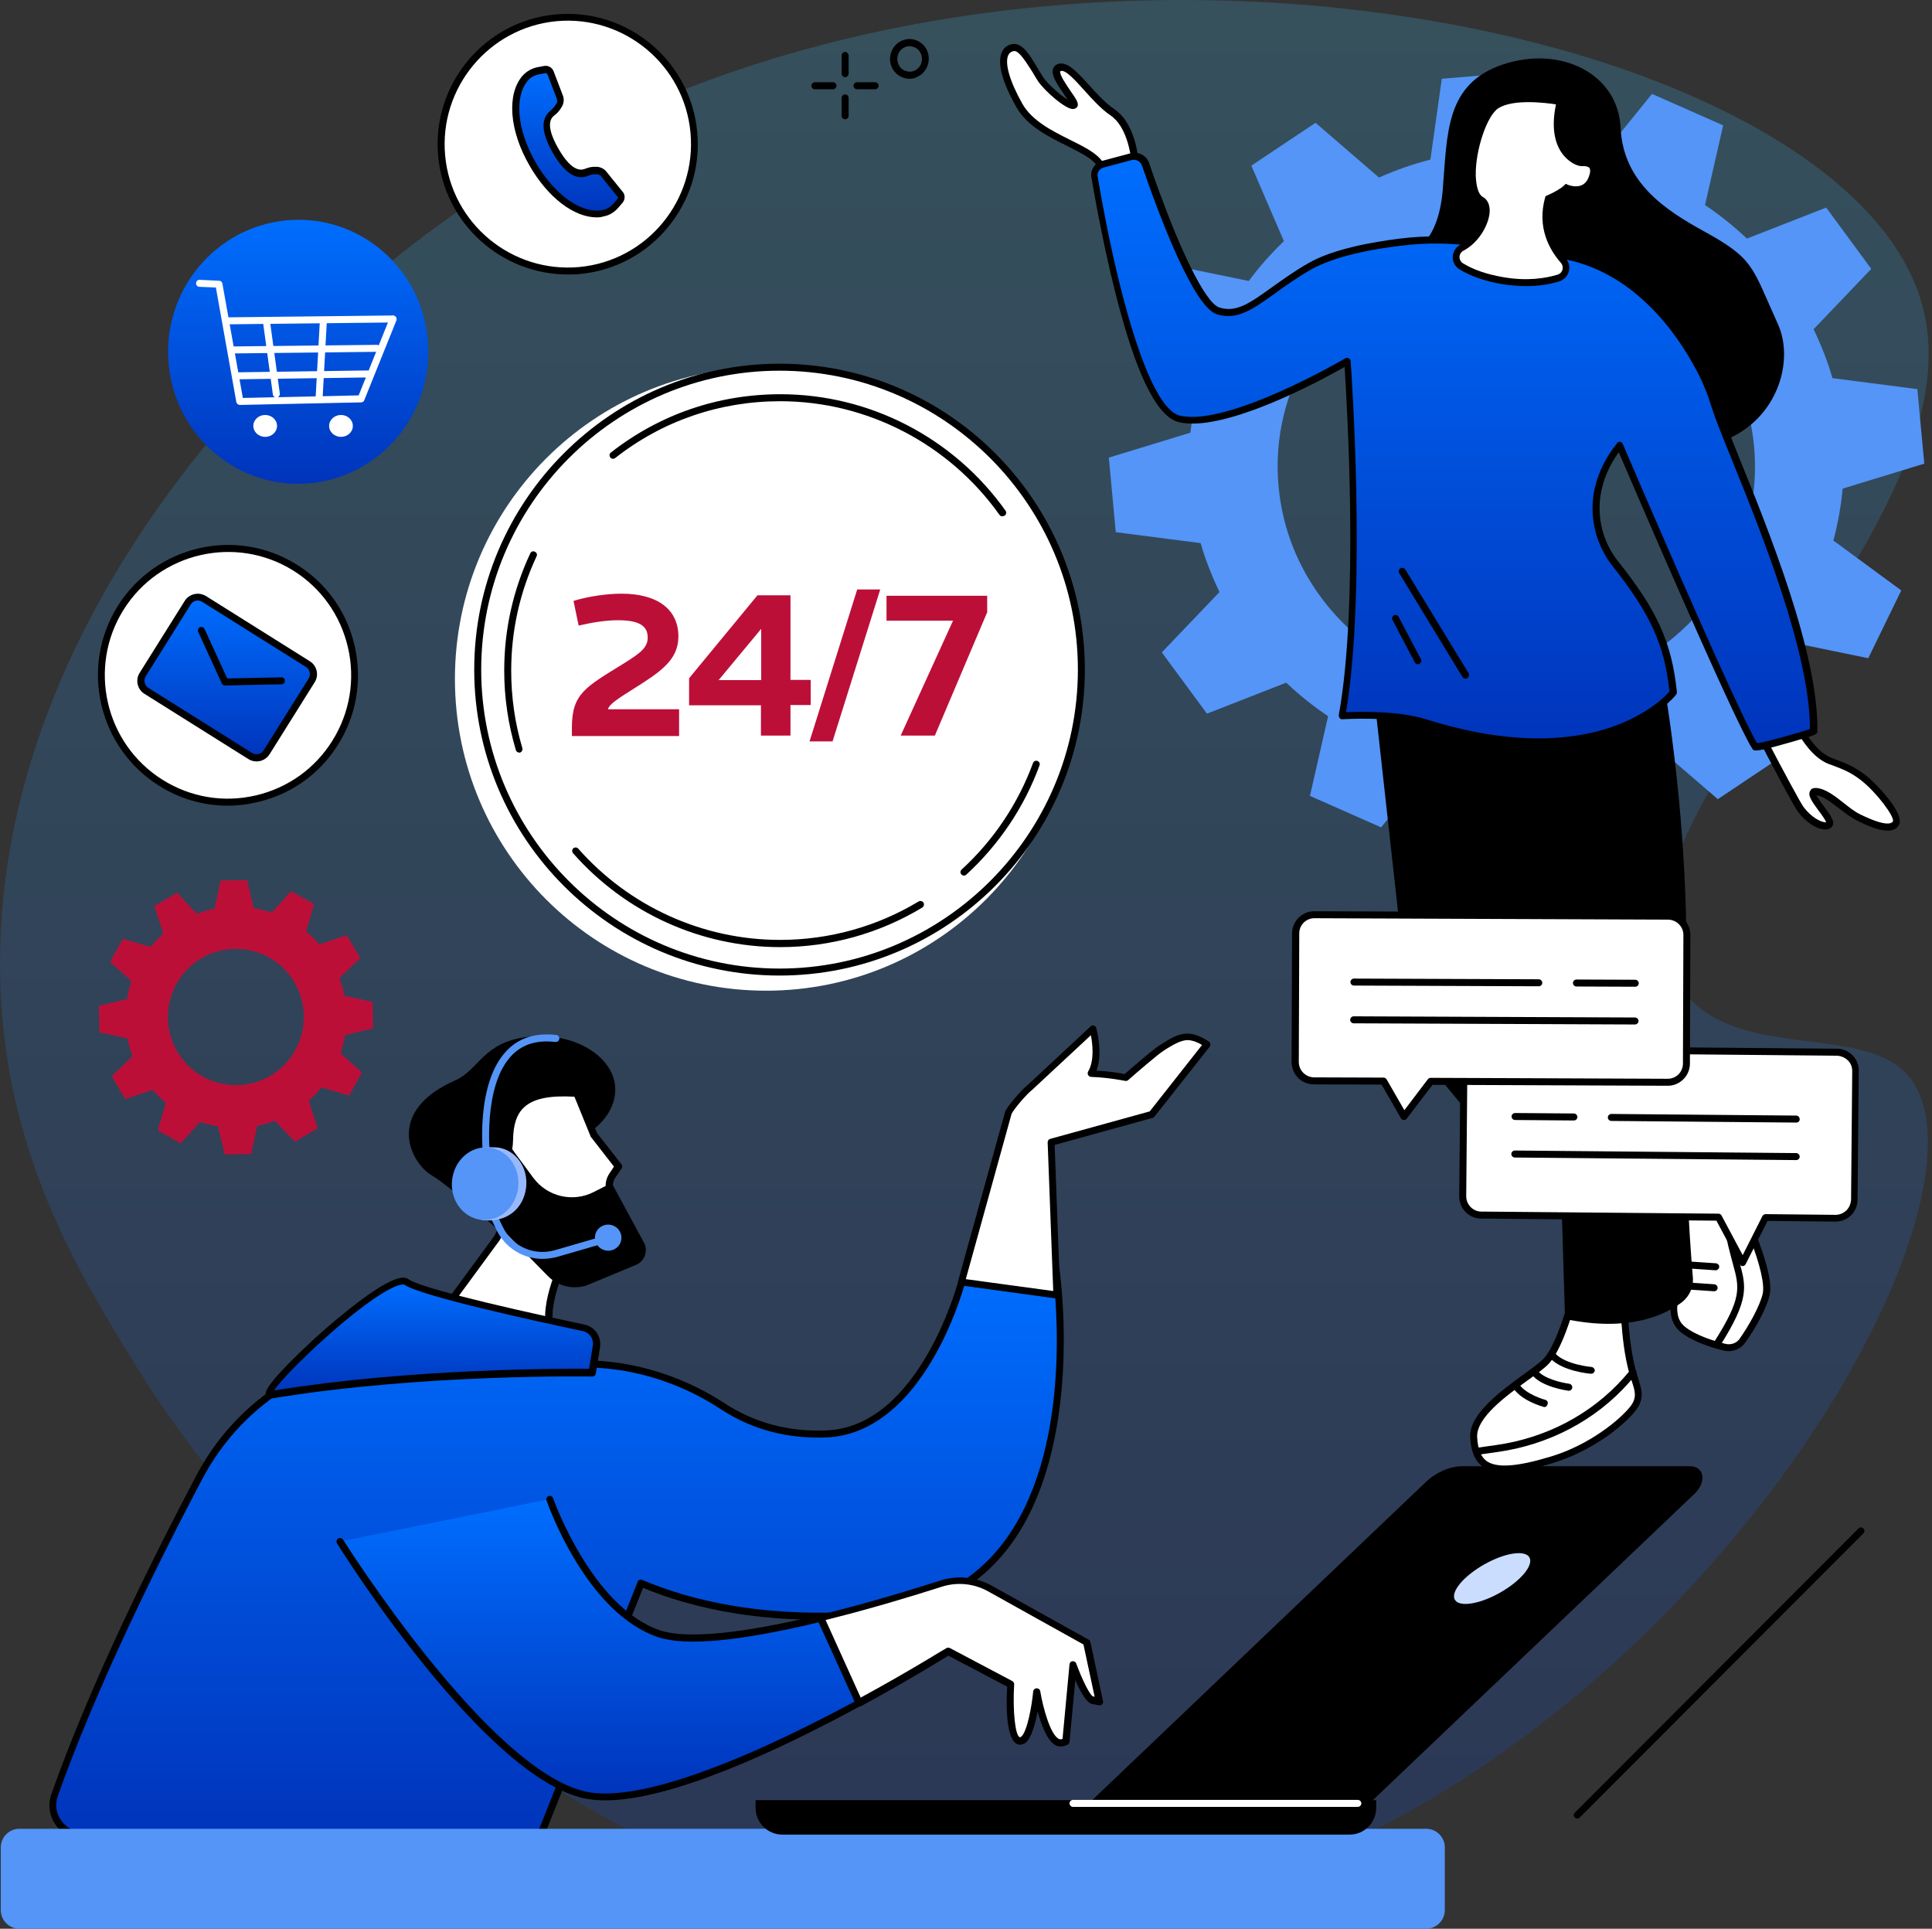 <svg width="575" height="574" viewBox="0 0 575 574" fill="none" xmlns="http://www.w3.org/2000/svg">
<rect x="0" y="0" width="575" height="574" fill="#333333" stroke="none"/>
<path d="M160.101 47.637C81.966 93.125 -8.556 190.964 0.649 302.394C4.663 350.447 26.878 384.354 42.38 409.594C52.623 426.167 155.81 580.796 309.795 572.406C476.929 563.322 598.317 368.129 569.527 322.295C557.555 303.226 517.276 317.164 500.528 294.42C466.34 247.962 593.542 156.71 571.396 88.409C545.028 7.212 312.909 -41.396 160.101 47.637Z" fill="url(#paint0_linear_1089_2624)" fill-opacity="0.2"/>
<path d="M270.693 23.438C270.001 23.438 269.309 23.299 268.617 23.021C267.163 22.467 265.987 21.357 265.364 19.901C264.118 16.919 265.433 13.453 268.34 12.135C269.724 11.511 271.316 11.442 272.7 11.996C274.153 12.551 275.33 13.661 275.953 15.117C277.198 18.098 275.883 21.565 272.977 22.883C272.285 23.299 271.454 23.438 270.693 23.438ZM270.693 13.73C270.209 13.73 269.655 13.869 269.24 14.077C267.371 14.909 266.541 17.197 267.371 19.069C267.786 20.04 268.478 20.733 269.447 21.08C270.347 21.427 271.316 21.427 272.215 21.011C274.084 20.178 274.915 17.89 274.084 16.018C273.669 15.047 272.977 14.354 272.008 14.007C271.523 13.869 271.108 13.73 270.693 13.73Z" fill="black"/>
<path d="M469.455 541.202C469.179 541.202 468.902 541.133 468.694 540.925C468.279 540.509 468.279 539.885 468.694 539.469L553.126 454.874C553.542 454.458 554.164 454.458 554.58 454.874C554.995 455.29 554.995 455.914 554.58 456.33L470.148 540.925C470.009 541.064 469.732 541.202 469.455 541.202Z" fill="black"/>
<path d="M251.522 22.952C250.969 22.952 250.484 22.467 250.484 21.912V16.503C250.484 15.949 250.969 15.463 251.522 15.463C252.076 15.463 252.561 15.949 252.561 16.503V21.912C252.561 22.536 252.076 22.952 251.522 22.952Z" fill="black"/>
<path d="M251.522 35.503C250.969 35.503 250.484 35.017 250.484 34.463V29.123C250.484 28.569 250.969 28.083 251.522 28.083C252.076 28.083 252.561 28.569 252.561 29.123V34.532C252.561 35.017 252.076 35.503 251.522 35.503Z" fill="black"/>
<path d="M247.924 26.558H242.526C241.973 26.558 241.488 26.073 241.488 25.518C241.488 24.963 241.973 24.478 242.526 24.478H247.924C248.478 24.478 248.963 24.963 248.963 25.518C248.963 26.073 248.478 26.558 247.924 26.558Z" fill="black"/>
<path d="M260.452 26.558H255.054C254.5 26.558 254.016 26.073 254.016 25.518C254.016 24.963 254.5 24.478 255.054 24.478H260.452C261.005 24.478 261.49 24.963 261.49 25.518C261.49 26.073 261.005 26.558 260.452 26.558Z" fill="black"/>
<path d="M227.993 294.836C279.134 294.836 320.592 253.298 320.592 202.058C320.592 150.819 279.134 109.281 227.993 109.281C176.852 109.281 135.395 150.819 135.395 202.058C135.395 253.298 176.852 294.836 227.993 294.836Z" fill="white"/>
<path d="M232.008 289.289C281.62 289.289 321.838 248.993 321.838 199.285C321.838 149.577 281.62 109.281 232.008 109.281C182.396 109.281 142.178 149.577 142.178 199.285C142.178 248.993 182.396 289.289 232.008 289.289Z" fill="white"/>
<path d="M232.007 290.329C181.901 290.329 141.139 249.487 141.139 199.285C141.139 149.082 181.901 108.241 232.007 108.241C282.113 108.241 322.875 149.082 322.875 199.285C322.875 249.487 282.113 290.329 232.007 290.329ZM232.007 110.321C183.009 110.321 143.215 150.261 143.215 199.285C143.215 248.378 183.078 288.249 232.007 288.249C280.936 288.249 320.799 248.308 320.799 199.285C320.799 150.192 280.936 110.321 232.007 110.321Z" fill="black"/>
<path d="M232.215 281.869C208.616 281.869 186.193 271.676 170.552 253.925C170.206 253.509 170.206 252.816 170.621 252.469C171.037 252.122 171.729 252.122 172.075 252.538C187.3 269.804 209.17 279.72 232.146 279.72C246.749 279.72 261.005 275.767 273.393 268.279C273.878 268.001 274.501 268.14 274.847 268.625C275.123 269.111 274.985 269.735 274.501 270.081C261.767 277.778 247.164 281.869 232.215 281.869Z" fill="black"/>
<path d="M286.888 260.582C286.611 260.582 286.334 260.443 286.127 260.235C285.711 259.819 285.781 259.126 286.196 258.779C295.677 250.111 303.013 239.156 307.442 227.09C307.65 226.536 308.204 226.258 308.757 226.466C309.311 226.674 309.588 227.229 309.38 227.784C304.882 240.126 297.338 251.359 287.58 260.304C287.372 260.512 287.096 260.582 286.888 260.582Z" fill="black"/>
<path d="M298.307 153.659C297.961 153.659 297.684 153.52 297.476 153.243C282.459 132.094 258.029 119.405 232.215 119.405C214.221 119.405 197.196 125.229 183.078 136.324C182.593 136.67 181.971 136.601 181.624 136.116C181.278 135.63 181.348 135.006 181.832 134.66C196.365 123.288 213.806 117.324 232.284 117.324C258.859 117.324 283.843 130.291 299.276 151.995C299.622 152.48 299.483 153.104 298.999 153.451C298.722 153.59 298.514 153.659 298.307 153.659Z" fill="black"/>
<path d="M154.496 223.97C154.08 223.97 153.665 223.693 153.527 223.207C151.243 215.58 150.066 207.606 150.066 199.562C150.066 187.358 152.696 175.64 157.818 164.684C158.094 164.129 158.648 163.921 159.202 164.198C159.755 164.476 159.963 165.031 159.686 165.585C154.703 176.264 152.143 187.705 152.143 199.631C152.143 207.467 153.25 215.233 155.465 222.652C155.603 223.207 155.326 223.762 154.772 223.97C154.703 223.97 154.634 223.97 154.496 223.97Z" fill="black"/>
<path d="M170.205 218.978V216.551C170.205 206.358 174.288 204.485 185.707 197.413C190.829 194.223 192.766 192.628 192.766 189.716C192.766 186.249 190.206 184.585 183.908 184.585C180.448 184.585 176.364 185.209 172.212 186.18L170.69 178.829C175.396 177.373 181.071 176.68 184.946 176.68C196.088 176.68 201.902 181.672 201.902 189.369C201.902 195.263 198.303 198.73 191.521 203.099C186.261 206.566 181.486 209.062 180.932 211.073H202.109V219.047H170.205V218.978Z" fill="#BC0F38"/>
<path d="M235.26 209.894V218.908H226.471V209.894H205.086V201.85L225.433 177.165H235.26V202.336H241.281V209.825H235.26V209.894ZM226.54 187.15L213.875 202.405H226.54V187.15Z" fill="#BC0F38"/>
<path d="M247.785 220.642H240.934L255.121 175.432H261.972L247.785 220.642Z" fill="#BC0F38"/>
<path d="M293.739 182.366L278.237 218.908H268.063L283.635 184.723H263.842V177.304H293.808V182.366H293.739Z" fill="#BC0F38"/>
<path d="M52.693 265.644L45.911 269.665L48.61 277.848C47.226 279.096 45.911 280.344 44.803 281.8L36.568 279.373L32.761 286.238L39.128 291.993C38.505 293.727 38.09 295.529 37.813 297.332L29.439 299.343L29.578 307.248L37.952 309.051C38.298 310.854 38.782 312.587 39.474 314.321L33.246 320.284L37.26 327.079L45.426 324.375C46.672 325.762 47.987 327.079 49.371 328.189L46.949 336.44L53.8 340.254L59.544 333.875C61.275 334.499 63.074 334.915 64.873 335.192L66.88 343.582L74.77 343.444L76.569 335.053C78.369 334.707 80.099 334.221 81.829 333.528L87.781 339.769L94.563 335.747L91.864 327.565C93.248 326.317 94.563 325.068 95.67 323.612L103.906 326.039L107.712 319.174L101.345 313.419C101.968 311.686 102.383 309.883 102.66 308.08L111.034 306.069L110.896 298.164L102.522 296.361C102.176 294.559 101.691 292.825 100.999 291.092L107.228 285.128L103.214 278.333L95.047 281.037C93.802 279.65 92.556 278.333 91.103 277.224L93.456 269.041L86.604 265.228L80.86 271.607C79.13 270.983 77.331 270.567 75.531 270.289L73.524 261.899L65.635 262.038L63.835 270.428C62.036 270.775 60.306 271.26 58.575 271.954L52.693 265.644ZM87.573 292.27C93.317 301.909 90.134 314.39 80.583 320.076C70.963 325.831 58.506 322.641 52.831 313.073C47.087 303.434 50.271 290.953 59.821 285.267C69.441 279.512 81.898 282.701 87.573 292.27Z" fill="#BC0F38"/>
<path d="M67.849 238.74C88.679 238.74 105.566 221.82 105.566 200.949C105.566 180.078 88.679 163.159 67.849 163.159C47.018 163.159 30.131 180.078 30.131 200.949C30.131 221.82 47.018 238.74 67.849 238.74Z" fill="white"/>
<path d="M67.78 239.78C60.583 239.78 53.523 237.769 47.295 233.816C29.232 222.445 23.695 198.453 35.045 180.355C46.395 162.257 70.341 156.71 88.404 168.082C97.193 173.56 103.283 182.158 105.567 192.281C107.851 202.405 106.12 212.806 100.653 221.543C95.186 230.349 86.604 236.451 76.5 238.74C73.593 239.433 70.687 239.78 67.78 239.78ZM36.775 181.464C26.048 198.591 31.239 221.335 48.402 232.083C56.707 237.283 66.534 238.948 76.085 236.729C85.635 234.51 93.733 228.755 98.923 220.434C104.113 212.113 105.774 202.267 103.56 192.698C101.345 183.129 95.601 175.016 87.296 169.815C70.202 159.137 47.502 164.337 36.775 181.464Z" fill="black"/>
<path d="M74.494 225.01L43.559 205.595C41.898 204.555 41.414 202.405 42.452 200.741L55.878 179.315C56.916 177.651 59.061 177.165 60.722 178.205L91.658 197.621C93.319 198.661 93.803 200.81 92.765 202.474L79.339 223.901C78.301 225.565 76.155 226.05 74.494 225.01Z" fill="url(#paint1_linear_1089_2624)"/>
<path d="M76.363 226.605C75.532 226.605 74.702 226.397 73.94 225.912L43.005 206.496C40.859 205.179 40.237 202.336 41.552 200.256L54.978 178.829C55.601 177.789 56.639 177.096 57.815 176.819C58.992 176.541 60.237 176.749 61.276 177.373L92.211 196.789C94.356 198.106 94.979 200.949 93.664 203.029L80.238 224.455C79.338 225.842 77.885 226.605 76.363 226.605ZM75.048 224.109C76.224 224.802 77.747 224.455 78.439 223.346L91.865 201.92C92.557 200.741 92.211 199.215 91.104 198.522L60.168 179.107C59.614 178.76 58.922 178.621 58.3 178.76C57.677 178.899 57.123 179.315 56.777 179.87L43.351 201.296C42.659 202.474 43.005 204 44.112 204.693L75.048 224.109Z" fill="black"/>
<path d="M66.949 203.931C66.534 203.931 66.188 203.723 65.98 203.307L58.99 188.052C58.783 187.497 58.99 186.942 59.475 186.665C59.959 186.457 60.582 186.665 60.859 187.15L67.849 202.405C68.056 202.96 67.849 203.515 67.364 203.792C67.226 203.931 67.088 203.931 66.949 203.931Z" fill="black"/>
<path d="M67.019 204C66.465 204 65.981 203.515 65.981 202.96C65.981 202.405 66.396 201.92 67.019 201.92L83.767 201.573C84.32 201.573 84.805 201.989 84.805 202.613C84.805 203.168 84.389 203.653 83.767 203.653L67.019 204C67.088 204 67.019 204 67.019 204Z" fill="black"/>
<path d="M168.96 80.713C189.791 80.713 206.677 63.793 206.677 42.922C206.677 22.051 189.791 5.132 168.96 5.132C148.129 5.132 131.242 22.051 131.242 42.922C131.242 63.793 148.129 80.713 168.96 80.713Z" fill="white"/>
<path d="M168.959 81.683C149.235 81.683 132.28 66.567 130.411 46.528C128.404 25.24 144.114 6.241 165.36 4.3C186.607 2.289 205.57 18.029 207.507 39.316C209.514 60.604 193.804 79.603 172.558 81.545C171.381 81.683 170.136 81.683 168.959 81.683ZM132.487 46.32C134.356 66.498 152.28 81.337 172.42 79.465C192.559 77.592 207.369 59.633 205.5 39.455C203.632 19.277 185.707 4.438 165.568 6.31C145.429 8.252 130.619 26.211 132.487 46.32Z" fill="black"/>
<path d="M184.601 57.83L179.618 51.659C179.203 51.174 178.303 50.758 177.68 50.758H176.85C176.088 50.758 175.327 50.966 174.635 51.243C172.697 52.075 169.514 52.075 165.292 44.864C161.14 37.652 162.731 34.948 164.392 33.631C165.154 33.076 165.707 32.313 166.192 31.55L166.399 31.273C166.745 30.718 166.815 29.747 166.607 29.123L163.769 21.704C163.562 21.08 162.801 20.664 162.178 20.803L160.309 21.149C158.787 21.427 157.333 22.189 156.295 23.438C151.935 28.569 152.696 38.762 158.51 48.955C164.392 59.148 172.905 64.903 179.479 63.655C181.002 63.378 182.386 62.545 183.355 61.367L184.601 59.911C185.016 59.217 185.016 58.385 184.601 57.83Z" fill="url(#paint2_linear_1089_2624)"/>
<path d="M177.611 64.695C170.829 64.695 163.077 58.801 157.61 49.301C151.589 38.901 150.759 28.153 155.465 22.605C156.641 21.288 158.233 20.317 160.102 19.971L161.97 19.624C163.147 19.416 164.323 20.109 164.738 21.149L167.576 28.569C167.922 29.47 167.783 30.788 167.299 31.62L167.091 31.966C166.538 32.937 165.846 33.7 165.015 34.324C164.254 34.948 161.901 36.751 166.192 44.24C170.483 51.728 173.32 50.55 174.22 50.203C175.119 49.856 175.95 49.648 176.78 49.648H177.611C178.58 49.648 179.756 50.203 180.379 50.966L185.362 57.137C186.123 58.038 186.054 59.425 185.293 60.327L184.047 61.783C182.871 63.17 181.279 64.14 179.549 64.418C178.995 64.626 178.303 64.695 177.611 64.695ZM162.316 21.773L160.448 22.12C159.063 22.397 157.887 23.021 157.056 24.062C152.973 28.846 153.942 38.831 159.409 48.331C164.462 57.068 171.659 62.684 177.611 62.684C178.164 62.684 178.718 62.615 179.272 62.545C180.518 62.337 181.694 61.575 182.594 60.604L183.839 59.148C183.909 59.009 183.978 58.732 183.839 58.593L178.857 52.422C178.649 52.145 178.095 51.867 177.749 51.867H176.919C176.365 51.867 175.742 52.006 175.119 52.283C171.521 53.809 167.991 51.52 164.531 45.488C161.07 39.455 160.863 35.295 163.908 32.868C164.462 32.383 165.015 31.828 165.43 31.065L165.638 30.788C165.846 30.51 165.846 29.886 165.777 29.54L162.939 22.12C162.731 21.843 162.524 21.773 162.316 21.773Z" fill="black"/>
<path d="M50.201 108.38C48.194 86.815 63.834 67.677 85.15 65.597C106.466 63.516 125.359 79.395 127.297 101.029C129.304 122.594 113.663 141.732 92.348 143.812C71.032 145.823 52.208 130.014 50.201 108.38Z" fill="url(#paint3_linear_1089_2624)"/>
<path d="M71.379 120.514C70.894 120.514 70.479 120.167 70.341 119.682L64.251 85.567L59.337 85.359C58.783 85.359 58.299 84.873 58.368 84.249C58.368 83.694 58.852 83.209 59.475 83.278L65.219 83.556C65.704 83.556 66.119 83.902 66.188 84.388L72.278 118.434L106.743 117.671L116.017 94.581C116.225 94.026 116.848 93.818 117.401 94.026C117.955 94.234 118.162 94.858 117.955 95.413L108.404 119.127C108.266 119.543 107.851 119.751 107.435 119.751L71.379 120.514Z" fill="white"/>
<path d="M67.503 96.522C66.949 96.522 66.465 96.037 66.465 95.482C66.465 94.928 66.949 94.442 67.503 94.442L116.916 93.888C117.47 93.888 117.955 94.373 117.955 94.928C117.955 95.482 117.47 95.968 116.916 95.968L67.503 96.522Z" fill="white"/>
<path d="M68.956 105.19C68.402 105.19 67.918 104.705 67.918 104.15C67.918 103.595 68.402 103.11 68.956 103.11L112.141 102.624C112.764 102.624 113.179 103.11 113.179 103.664C113.179 104.219 112.695 104.705 112.141 104.705L68.956 105.19Z" fill="white"/>
<path d="M70.341 112.887C69.787 112.887 69.303 112.401 69.303 111.847C69.303 111.292 69.787 110.807 70.341 110.807L109.373 110.252C109.927 110.252 110.411 110.737 110.411 111.292C110.411 111.847 109.927 112.332 109.373 112.332L70.341 112.887Z" fill="white"/>
<path d="M78.922 130.014C80.871 130.014 82.452 128.555 82.452 126.755C82.452 124.955 80.871 123.496 78.922 123.496C76.973 123.496 75.393 124.955 75.393 126.755C75.393 128.555 76.973 130.014 78.922 130.014Z" fill="white"/>
<path d="M101.485 130.014C103.434 130.014 105.014 128.555 105.014 126.755C105.014 124.955 103.434 123.496 101.485 123.496C99.535 123.496 97.955 124.955 97.955 126.755C97.955 128.555 99.535 130.014 101.485 130.014Z" fill="white"/>
<path d="M82.244 118.295C81.76 118.295 81.275 117.949 81.206 117.394L78.23 95.552C78.161 94.997 78.576 94.442 79.13 94.373C79.683 94.303 80.237 94.719 80.306 95.274L83.282 117.116C83.352 117.671 82.936 118.226 82.383 118.295C82.383 118.295 82.313 118.295 82.244 118.295Z" fill="white"/>
<path d="M94.978 119.405C94.908 119.405 94.908 119.405 94.978 119.405C94.355 119.405 93.939 118.85 93.939 118.295L95.185 95.69C95.185 95.136 95.67 94.65 96.293 94.719C96.846 94.719 97.331 95.274 97.261 95.829L96.016 118.434C95.946 118.989 95.531 119.405 94.978 119.405Z" fill="white"/>
<path d="M152.141 369.585C152.141 369.585 134.839 353.567 128.541 349.823C122.174 346.079 114.285 330.824 135.6 321.463C142.521 318.412 143.836 310.022 157.193 308.565C170.481 307.109 181.554 313.905 182.938 322.295C184.391 330.685 176.432 337.966 170.481 338.937C164.529 339.977 152.141 369.585 152.141 369.585Z" fill="black"/>
<path d="M182.176 349.823L184.044 347.119L176.709 337.758L171.656 325.415C157.469 324.444 151.794 328.328 151.587 339.214C151.448 346.217 147.78 346.356 147.78 346.356C147.78 346.356 142.382 340.531 139.614 347.466C136.846 354.4 148.403 359.184 148.403 359.184C149.926 362.374 149.58 366.118 147.434 368.961L126.811 397.044C126.811 397.044 165.497 407.306 165.912 401.204C166.051 399.471 165.428 398.015 164.528 396.767C160.099 390.665 168.127 374.231 168.127 374.231L181.069 369.03C183.422 368.06 184.667 365.494 183.975 362.998L181.415 354.192C181.069 352.735 181.276 351.141 182.176 349.823Z" fill="white"/>
<path d="M160.514 404.186C149.926 404.186 129.441 398.847 126.672 398.084C126.326 398.015 126.049 397.737 125.98 397.391C125.842 397.044 125.911 396.697 126.119 396.42L146.742 368.337C148.542 365.91 148.888 362.72 147.711 359.947C145.566 358.976 135.877 354.122 138.714 347.049C139.683 344.761 140.998 343.374 142.728 343.097C145.081 342.681 147.296 344.345 148.196 345.247C148.957 344.969 150.549 343.79 150.618 339.214C150.687 334.083 152.002 330.408 154.632 327.981C157.954 324.93 163.352 323.82 171.795 324.375C172.21 324.375 172.556 324.652 172.695 324.999L177.678 337.203L184.944 346.495C185.221 346.841 185.221 347.327 185.013 347.743L183.145 350.447C182.453 351.487 182.245 352.735 182.591 353.914L185.152 362.72C185.982 365.702 184.529 368.822 181.622 370.001L169.096 375.063C166.881 379.778 162.314 391.705 165.566 396.142C166.743 397.737 167.227 399.471 167.158 401.274C167.158 401.759 166.881 402.522 166.12 403.146C164.944 403.839 163.006 404.186 160.514 404.186ZM128.61 396.489C141.483 399.817 161.414 403.839 164.736 401.482C164.944 401.343 164.944 401.274 164.944 401.204C165.013 399.887 164.667 398.639 163.767 397.46C158.992 390.942 166.951 374.508 167.297 373.815C167.435 373.607 167.573 373.399 167.85 373.329L180.792 368.129C182.66 367.366 183.629 365.355 183.076 363.344L180.515 354.538C179.961 352.735 180.307 350.863 181.346 349.268L182.73 347.188L175.878 338.382C175.809 338.313 175.74 338.243 175.74 338.105L170.965 326.386C163.559 325.97 158.784 326.941 156.016 329.506C153.801 331.517 152.763 334.637 152.694 339.283C152.556 347.188 148.126 347.465 147.919 347.465C147.642 347.465 147.296 347.327 147.088 347.119C146.465 346.495 144.597 344.9 143.074 345.177C142.105 345.385 141.275 346.287 140.652 347.882C138.299 353.775 148.818 358.213 148.888 358.213C149.095 358.283 149.303 358.491 149.441 358.699C151.102 362.235 150.687 366.395 148.403 369.516L128.61 396.489Z" fill="black"/>
<path d="M148.889 337.203L158.716 350.516C162.869 356.133 170.481 357.936 176.71 354.746L182.039 352.042L191.866 370.209C192.904 372.775 191.52 375.756 188.89 376.588L174.565 382.552C170.481 383.869 165.983 382.76 163.007 379.709L147.643 364.038C147.643 364.038 153.457 358.629 147.851 346.425C142.176 334.221 148.889 337.203 148.889 337.203Z" fill="black"/>
<path d="M314.152 377.42L286.124 381.512C286.124 381.512 274.774 425.265 246.191 426.721C232.488 427.415 222.107 423.116 214.979 418.47C204.252 411.467 192.002 407.098 179.268 406.058L127.986 401.828C99.681 399.471 72.621 414.24 59.333 439.411C45.077 466.315 27.429 502.233 16.148 534.13C14.072 540.024 18.432 546.195 24.661 546.195H160.721L190.688 471.099C205.567 477.479 228.613 483.095 260.863 480.114C329.101 473.873 314.152 377.42 314.152 377.42Z" fill="url(#paint4_linear_1089_2624)"/>
<path d="M160.722 547.304H24.731C21.409 547.304 18.433 545.779 16.564 543.075C14.627 540.37 14.211 537.042 15.319 533.852C26.876 501.124 45.216 464.165 58.504 438.995C71.999 413.408 99.336 398.431 128.195 400.857L179.477 405.087C192.211 406.127 204.737 410.496 215.672 417.638C224.738 423.532 234.981 426.236 246.261 425.681C273.736 424.295 285.086 381.72 285.225 381.234C285.363 380.818 285.64 380.541 286.055 380.471L314.084 376.38C314.638 376.311 315.191 376.658 315.26 377.282C315.33 377.836 323.219 430.882 299.897 460.906C290.554 472.902 277.543 479.698 261.072 481.223C228.268 484.274 205.222 478.311 191.381 472.555L161.829 546.68C161.552 547.027 161.137 547.304 160.722 547.304ZM122.174 402.66C96.36 402.66 72.553 416.875 60.303 439.965C47.016 465.136 28.745 501.956 17.187 534.546C16.288 537.042 16.703 539.677 18.226 541.827C19.748 543.976 22.101 545.224 24.731 545.224H160.099L189.789 470.753C189.858 470.475 190.066 470.267 190.342 470.198C190.619 470.059 190.896 470.059 191.173 470.198C204.668 475.953 227.714 482.194 260.864 479.143C276.712 477.687 289.308 471.099 298.236 459.589C319.274 432.546 314.292 386.088 313.323 378.599L287.024 382.482C286.263 385.048 283.356 394.617 277.82 404.116C269.238 418.955 258.373 427.138 246.331 427.762C234.635 428.316 223.908 425.543 214.496 419.371C203.838 412.368 191.657 408.138 179.269 407.167L127.987 402.938C125.98 402.73 124.042 402.66 122.174 402.66Z" fill="black"/>
<path d="M196.295 486.146C175.118 479.143 163.629 446.137 163.629 446.137L101.205 458.757C101.205 458.757 144.459 527.889 174.287 534.269C192.835 538.221 230.206 520.678 255.674 506.879C252.422 499.668 247.716 489.267 244.255 481.639C225.569 486.008 205.915 489.336 196.295 486.146Z" fill="url(#paint5_linear_1089_2624)"/>
<path d="M180.17 535.794C177.955 535.794 175.879 535.586 174.01 535.239C144.113 528.86 102.035 462.154 100.305 459.311C100.028 458.826 100.167 458.202 100.651 457.855C101.136 457.578 101.758 457.717 102.105 458.202C102.52 458.895 145.497 527.057 174.495 533.228C188.405 536.21 216.711 526.641 254.359 506.394C249.861 496.478 246.262 488.504 243.632 482.818C220.171 488.434 204.184 489.96 195.949 487.256C174.495 480.114 163.145 447.94 162.66 446.553C162.453 445.998 162.73 445.443 163.283 445.235C163.837 445.027 164.391 445.305 164.598 445.859C164.737 446.206 176.156 478.449 196.572 485.245C204.392 487.81 220.794 486.216 243.978 480.599C244.463 480.46 244.947 480.738 245.155 481.154C247.854 487.117 251.729 495.576 256.574 506.394C256.781 506.879 256.574 507.503 256.089 507.711C231.729 520.955 199.824 535.794 180.17 535.794Z" fill="black"/>
<path d="M323.427 488.781L294.568 472.694C290.139 470.198 284.81 469.712 279.965 471.238C271.937 473.873 258.373 478.033 244.186 481.431C247.646 489.058 252.352 499.459 255.605 506.671C271.038 498.35 282.111 491.347 282.111 491.347L300.727 501.193C300.727 501.193 299.689 517.627 303.357 518.043C307.094 518.528 308.479 503.343 308.479 503.343C308.479 503.343 311.662 522.134 317.129 518.043L319.206 495.368C319.206 495.368 322.874 505.423 324.95 505.839C327.026 506.255 327.026 506.255 327.026 506.255L323.427 488.781Z" fill="white"/>
<path d="M315.677 519.776C315.192 519.776 314.846 519.707 314.5 519.568C311.801 518.459 309.933 513.466 308.825 509.306C308.133 512.912 307.026 517.141 305.296 518.597C304.534 519.222 303.842 519.222 303.358 519.222C299.344 518.736 299.413 507.503 299.759 501.956L282.25 492.734C279.897 494.19 269.654 500.5 256.228 507.78C255.951 507.919 255.675 507.919 255.398 507.85C255.121 507.78 254.913 507.572 254.775 507.295C249.861 496.478 246.055 487.949 243.356 482.055C243.217 481.778 243.217 481.431 243.356 481.154C243.494 480.876 243.771 480.668 244.048 480.599C257.889 477.201 271.108 473.18 279.758 470.406C284.88 468.742 290.486 469.296 295.192 471.931L324.051 488.018C324.328 488.157 324.466 488.434 324.535 488.712L328.272 506.255C328.342 506.602 328.272 506.948 327.996 507.226C327.719 507.503 327.373 507.572 327.027 507.503L324.95 507.087C323.359 506.74 321.49 503.412 320.037 500.014L318.307 518.389C318.307 518.667 318.099 518.944 317.891 519.152C317.061 519.568 316.369 519.776 315.677 519.776ZM308.548 502.441C309.033 502.441 309.517 502.788 309.587 503.273C310.417 508.266 312.701 516.587 315.261 517.557C315.469 517.627 315.815 517.696 316.23 517.488L318.307 495.299C318.376 494.814 318.722 494.398 319.206 494.398C319.691 494.328 320.175 494.606 320.314 495.091C322.113 500.014 324.397 504.521 325.296 504.868L325.781 504.937L322.459 489.405L294.084 473.596C289.863 471.238 284.88 470.753 280.312 472.209C271.869 474.913 259.135 478.796 245.709 482.124C248.269 487.81 251.799 495.576 256.159 505.215C270.831 497.241 281.489 490.515 281.627 490.515C281.973 490.307 282.319 490.307 282.665 490.445L301.282 500.292C301.628 500.5 301.835 500.846 301.835 501.262C301.351 509.306 302.181 516.864 303.566 517.003C303.635 517.003 303.704 517.003 303.912 516.864C305.711 515.408 307.095 507.711 307.51 503.273C307.58 502.857 307.995 502.441 308.548 502.441Z" fill="black"/>
<path d="M176.224 408.485L177.47 400.719C177.885 398.153 176.224 395.657 173.663 395.102C160.929 392.398 125.565 384.701 120.928 381.511C115.322 377.559 74.559 416.043 80.65 415.003C126.188 407.514 176.224 408.485 176.224 408.485Z" fill="url(#paint6_linear_1089_2624)"/>
<path d="M80.511 416.112C79.611 416.112 79.265 415.558 79.196 415.35C78.919 414.656 78.365 413.547 85.77 405.919C90.061 401.551 95.736 396.281 100.996 391.982C117.813 378.044 120.72 380.055 121.619 380.749C124.665 382.898 144.181 387.891 173.94 394.201C177.054 394.825 179.061 397.806 178.577 400.996L177.331 408.762C177.262 409.248 176.846 409.664 176.293 409.664C175.808 409.664 125.841 408.762 80.926 416.182C80.718 416.043 80.649 416.112 80.511 416.112ZM119.889 382.274C119.474 382.274 118.851 382.413 117.744 382.829C107.57 386.989 85.009 408.485 81.549 413.824C123.073 407.098 168.403 407.306 175.324 407.375L176.431 400.511C176.777 398.5 175.462 396.558 173.455 396.142C159.06 393.091 125.08 385.672 120.374 382.344C120.374 382.344 120.235 382.274 119.889 382.274Z" fill="black"/>
<path d="M300.106 331.17C300.867 329.645 304.812 324.999 306.542 323.612L325.297 306.138C325.297 306.138 327.719 314.529 324.812 319.521C330.557 319.729 335.124 320.7 335.124 320.7C335.124 320.7 343.706 313.142 345.782 311.824C347.927 310.507 350.696 308.427 353.533 308.496C356.44 308.565 359.277 310.715 359.277 310.715L342.806 331.586L312.84 339.977L314.501 385.464L286.057 381.581L300.106 331.17Z" fill="white"/>
<path d="M314.569 386.435C314.5 386.435 314.5 386.435 314.43 386.435L285.987 382.552C285.71 382.482 285.433 382.344 285.294 382.066C285.156 381.789 285.087 381.511 285.156 381.234L299.136 330.893C299.136 330.824 299.205 330.754 299.205 330.685C300.035 329.021 303.98 324.306 305.918 322.85L324.604 305.445C324.881 305.168 325.227 305.098 325.573 305.237C325.919 305.306 326.196 305.584 326.265 305.93C326.334 306.277 328.341 313.35 326.334 318.62C330.348 318.828 333.532 319.382 334.708 319.66C336.438 318.134 343.22 312.24 345.158 311.062C345.435 310.854 345.781 310.715 346.058 310.507C348.134 309.189 350.626 307.595 353.394 307.595H353.463C356.647 307.664 359.692 309.952 359.83 310.022C360.038 310.16 360.176 310.438 360.245 310.715C360.245 310.992 360.176 311.27 360.038 311.478L343.567 332.349C343.428 332.557 343.22 332.627 343.013 332.696L313.877 340.739L315.538 385.395C315.538 385.672 315.399 386.019 315.192 386.227C315.053 386.365 314.777 386.435 314.569 386.435ZM287.44 380.679L313.462 384.216L311.801 339.977C311.801 339.491 312.077 339.075 312.562 338.936L342.182 330.754L357.754 310.992C356.785 310.368 355.124 309.605 353.532 309.536C351.387 309.536 349.103 310.992 347.234 312.102C346.888 312.31 346.612 312.518 346.266 312.726C344.605 313.766 338.099 319.383 335.746 321.463C335.469 321.671 335.192 321.74 334.846 321.671C334.777 321.671 330.279 320.7 324.742 320.492C324.396 320.492 324.05 320.284 323.843 319.937C323.635 319.591 323.704 319.244 323.843 318.897C325.78 315.638 325.158 310.646 324.673 308.08L307.233 324.306L307.164 324.375C305.572 325.554 301.835 329.992 301.074 331.448L287.44 380.679Z" fill="black"/>
<path d="M161.414 374.647C155.739 374.647 150.341 371.388 147.78 366.049L144.874 360.016C144.597 359.531 144.874 358.907 145.358 358.629C145.843 358.352 146.465 358.629 146.742 359.115L149.649 365.147C152.417 370.972 158.923 373.815 165.082 372.081L179.2 367.99C179.754 367.851 180.307 368.129 180.515 368.684C180.653 369.238 180.377 369.793 179.823 370.001L165.705 374.092C164.251 374.439 162.867 374.647 161.414 374.647Z" fill="#5495F7"/>
<path d="M144.873 345.524C144.32 345.524 143.904 345.108 143.835 344.622C143.697 343.721 141.344 322.156 151.033 312.449C154.701 308.773 159.545 307.317 165.566 308.011C166.12 308.08 166.535 308.565 166.466 309.19C166.397 309.744 165.843 310.16 165.289 310.091C159.96 309.467 155.67 310.715 152.486 313.905C143.489 322.919 145.842 344.137 145.842 344.345C145.911 344.9 145.496 345.455 144.943 345.524H144.873Z" fill="#5495F7"/>
<path d="M180.523 372.187C182.684 372.461 184.654 370.958 184.923 368.83C185.192 366.703 183.657 364.756 181.496 364.482C179.334 364.208 177.364 365.711 177.096 367.838C176.827 369.966 178.361 371.913 180.523 372.187Z" fill="#5495F7"/>
<path d="M156.568 353.498C157.33 347.535 153.523 342.196 148.125 341.502C147.502 341.433 145.357 341.363 144.734 341.433C140.028 341.779 137.606 345.732 136.914 351.002C136.222 356.688 138.367 362.027 143.419 363.067C143.627 363.136 145.149 363.206 145.357 363.206C151.309 363.275 155.807 359.461 156.568 353.498Z" fill="#99B9FF"/>
<path d="M143.242 363.027C148.677 363.608 153.596 359.264 154.228 353.323C154.861 347.382 150.968 342.095 145.533 341.514C140.097 340.933 135.179 345.278 134.546 351.219C133.913 357.159 137.806 362.446 143.242 363.027Z" fill="#5495F7"/>
<path d="M424.469 574H5.769C2.724 574 0.232 571.504 0.232 568.453V549.801C0.232 546.75 2.724 544.253 5.769 544.253H424.469C427.514 544.253 430.006 546.75 430.006 549.801V568.453C430.006 571.504 427.514 574 424.469 574Z" fill="#5495F7"/>
<path d="M407.722 536.557H324.189L424.262 441.144C427.377 438.163 431.46 436.36 435.128 436.36H502.95C507.241 436.36 508.002 441.006 504.334 444.542L407.722 536.557Z" fill="black"/>
<path d="M452.221 469.782C447.861 473.942 440.663 477.34 436.165 477.34C431.666 477.34 431.597 473.942 435.957 469.782C440.317 465.621 447.515 462.224 452.013 462.224C456.512 462.224 456.581 465.621 452.221 469.782Z" fill="#CADDFF"/>
<path d="M401.7 545.987H232.836C228.476 545.987 224.877 542.451 224.877 538.013V535.725H409.589V538.013C409.589 542.381 406.06 545.987 401.7 545.987Z" fill="black"/>
<path d="M404.123 537.735H319.345C318.791 537.735 318.307 537.25 318.307 536.695C318.307 536.141 318.791 535.655 319.345 535.655H404.123C404.677 535.655 405.161 536.141 405.161 536.695C405.161 537.25 404.677 537.735 404.123 537.735Z" fill="white"/>
<path d="M548.418 145.407L572.71 137.988L570.633 115.799L545.373 112.54C543.989 107.617 542.051 102.763 539.767 97.978L556.931 80.019L543.504 61.783L519.905 71.005C516.029 67.33 511.877 64.002 507.448 61.02L512.846 37.306L491.669 27.945L476.097 47.152C470.837 45.834 465.509 44.933 460.11 44.448L452.359 21.496L429.106 23.438L425.715 47.499C420.524 48.816 415.403 50.619 410.42 52.838L391.527 36.543L372.426 49.301L382.115 71.768C378.239 75.512 374.709 79.465 371.664 83.625L346.75 78.494L336.923 98.672L357.131 113.511C355.747 118.503 354.847 123.634 354.293 128.766L330.002 136.185L332.078 158.374L357.339 161.633C358.723 166.556 360.661 171.41 362.944 176.194L345.781 194.154L359.207 212.39L382.807 203.168C386.682 206.843 390.835 210.171 395.264 213.153L389.866 236.867L411.043 246.228L426.614 227.021C431.874 228.338 437.203 229.24 442.601 229.725L450.421 252.885L473.675 250.943L477.066 226.882C482.257 225.565 487.378 223.762 492.361 221.543L511.254 237.838L530.355 225.079L520.666 202.613C524.542 198.869 528.071 194.916 531.116 190.756L556.031 195.887L565.858 175.709L545.65 160.87C547.034 155.67 547.934 150.538 548.418 145.407ZM456.512 206.288C417.41 209.062 383.291 181.118 380.454 143.812C377.547 106.577 406.891 74.125 446.061 71.352C485.163 68.578 519.282 96.522 522.12 133.827C525.026 171.063 495.683 203.515 456.512 206.288Z" fill="#5495F7"/>
<path d="M419.625 74.957C419.625 74.957 427.999 73.363 429.383 56.513C430.767 39.663 430.144 24.963 447.238 19.208C464.402 13.453 481.565 21.843 482.326 38.068C483.087 54.294 495.545 62.476 507.171 68.855C522.189 77.107 521.359 79.326 529.11 96.384C537.484 114.689 517.968 152.549 461.772 122.04L419.625 74.957Z" fill="black"/>
<path d="M440.389 59.148C440.389 59.148 443.226 61.713 448.693 60.396L440.389 59.148Z" fill="white"/>
<path d="M445.648 61.783C441.841 61.783 439.834 59.98 439.696 59.911C439.281 59.495 439.211 58.87 439.627 58.455C440.042 58.038 440.665 57.969 441.08 58.385C441.218 58.454 443.641 60.535 448.416 59.356C448.97 59.217 449.523 59.564 449.662 60.119C449.8 60.673 449.454 61.228 448.9 61.367C447.724 61.714 446.617 61.783 445.648 61.783Z" fill="black"/>
<path d="M467.933 387.059C467.933 387.059 464.403 400.788 460.113 405.226C455.822 409.664 438.174 419.025 438.589 427.761C439.074 437.955 445.441 439.411 461.773 434.557C473.539 431.09 482.951 423.393 486.134 419.094C488.972 415.35 487.034 412.507 485.927 408.415C484.612 403.423 483.989 398.292 483.643 393.091L483.02 384.701L467.933 387.059Z" fill="white"/>
<path d="M447.793 438.232C444.955 438.232 442.879 437.677 441.287 436.498C439.004 434.834 437.758 431.991 437.55 427.762C437.204 420.827 446.685 413.963 453.537 408.97C456.028 407.167 458.243 405.573 459.35 404.394C463.364 400.233 466.894 386.851 466.894 386.712L467.032 386.019L483.849 383.384L484.611 392.953C484.957 397.529 485.51 402.868 486.895 408.069C487.102 408.832 487.379 409.594 487.587 410.357C488.555 413.408 489.524 416.251 486.895 419.649C483.711 423.878 474.091 431.853 461.98 435.458C455.959 437.331 451.322 438.232 447.793 438.232ZM468.762 387.96C468.001 390.803 464.748 401.898 460.873 405.919C459.627 407.237 457.412 408.832 454.783 410.704C448.277 415.419 439.35 421.868 439.626 427.692C439.834 431.298 440.734 433.586 442.464 434.834C445.44 436.914 451.322 436.568 461.427 433.517C473.053 430.05 482.258 422.422 485.303 418.47C487.241 415.904 486.618 413.963 485.649 411.05C485.372 410.288 485.164 409.525 484.888 408.624C483.434 403.284 482.881 397.806 482.535 393.161L481.981 385.88L468.762 387.96Z" fill="black"/>
<path d="M439.557 432.962C439.073 432.962 438.588 432.615 438.519 432.061C438.45 431.506 438.865 430.951 439.419 430.882L445.302 430.05C460.112 427.969 473.538 420.897 483.158 410.149C484.472 408.693 485.165 407.791 485.165 407.791C485.511 407.306 486.203 407.237 486.618 407.583C487.102 407.93 487.172 408.624 486.826 409.04C486.826 409.109 486.064 410.01 484.749 411.536C474.853 422.7 460.942 429.98 445.648 432.13L439.765 432.962C439.696 432.962 439.627 432.962 439.557 432.962Z" fill="black"/>
<path d="M473.539 408.832H473.469C473.123 408.832 464.957 408.069 461.427 404.255C461.012 403.839 461.081 403.146 461.497 402.799C461.912 402.383 462.604 402.452 462.95 402.868C465.995 406.127 473.608 406.821 473.677 406.821C474.231 406.89 474.646 407.375 474.646 407.93C474.507 408.485 474.092 408.832 473.539 408.832Z" fill="black"/>
<path d="M466.894 413.893C466.825 413.893 466.825 413.893 466.756 413.893C466.41 413.824 458.589 412.784 455.821 408.97C455.475 408.485 455.614 407.861 456.029 407.514C456.513 407.167 457.136 407.306 457.482 407.722C459.351 410.357 465.026 411.536 467.033 411.813C467.586 411.883 468.002 412.437 467.932 412.992C467.863 413.547 467.379 413.893 466.894 413.893Z" fill="black"/>
<path d="M459.627 418.747C459.558 418.747 459.42 418.747 459.351 418.678C459.074 418.609 452.568 416.806 450.215 412.853C449.938 412.368 450.077 411.744 450.561 411.397C451.046 411.12 451.669 411.258 452.015 411.744C453.883 414.933 459.835 416.598 459.904 416.598C460.458 416.736 460.804 417.291 460.596 417.846C460.527 418.4 460.112 418.747 459.627 418.747Z" fill="black"/>
<path d="M500.805 351.487C501.359 351.418 509.318 350.1 513.885 349.337C515.685 349.06 517.346 350.169 517.692 351.834L519.214 359.738C519.768 362.512 520.598 365.286 521.636 367.921C523.505 372.774 526.412 381.095 525.512 385.117C524.543 389.347 520.875 395.449 518.453 398.916C517.346 400.511 515.269 401.273 513.332 400.788C509.802 399.956 504.127 398.222 500.736 395.379C495.407 391.011 500.044 381.581 500.044 381.581L500.805 351.487Z" fill="white"/>
<path d="M514.508 402.106C514.023 402.106 513.539 402.036 513.124 401.967C509.11 400.996 503.573 399.193 500.113 396.35C494.646 391.843 498.383 383.037 499.075 381.511L499.905 350.586L500.874 350.516C501.013 350.516 502.466 350.308 513.885 348.367C516.238 347.951 518.453 349.476 518.868 351.695L520.39 359.6C520.875 362.304 521.705 365.008 522.743 367.643C525.027 373.537 527.588 381.373 526.688 385.394C525.719 389.624 522.19 395.726 519.422 399.54C518.245 401.204 516.376 402.106 514.508 402.106ZM501.843 352.458L501.013 381.997L500.943 382.205C500.874 382.274 496.722 390.942 501.359 394.755C504.75 397.529 510.494 399.193 513.608 399.956C515.131 400.303 516.792 399.748 517.691 398.5C520.529 394.478 523.712 388.792 524.612 385.048C525.235 382.343 523.851 376.311 520.806 368.475C519.698 365.702 518.868 362.859 518.383 360.085L516.861 352.18C516.653 351.071 515.477 350.308 514.231 350.516C506.272 351.695 503.158 352.25 501.843 352.458Z" fill="black"/>
<path d="M511.048 400.996C510.84 400.996 510.632 400.927 510.494 400.857C510.01 400.58 509.871 399.887 510.148 399.401C518.522 386.227 517.692 383.245 515.754 376.172C515.339 374.647 514.854 372.844 514.37 370.833C513.193 365.424 509.871 350.655 509.802 350.516C509.664 349.962 510.01 349.407 510.563 349.268C511.117 349.129 511.671 349.476 511.809 350.031C511.809 350.17 515.2 365.008 516.377 370.348C516.792 372.358 517.276 374.092 517.692 375.617C519.699 382.898 520.737 386.573 511.878 400.58C511.74 400.857 511.394 400.996 511.048 400.996Z" fill="black"/>
<path d="M510.633 378.044H510.564L501.429 377.42C500.875 377.351 500.391 376.866 500.46 376.311C500.529 375.756 501.013 375.34 501.567 375.34L510.702 375.964C511.256 376.034 511.74 376.519 511.671 377.074C511.602 377.628 511.118 378.044 510.633 378.044Z" fill="black"/>
<path d="M510.149 384.285H510.08L500.944 383.661C500.391 383.592 499.906 383.106 499.975 382.551C500.045 381.997 500.529 381.581 501.083 381.581L510.218 382.205C510.772 382.274 511.256 382.759 511.187 383.314C511.187 383.869 510.702 384.285 510.149 384.285Z" fill="black"/>
<path d="M500.666 387.475C495.683 391.288 484.887 396.558 465.786 392.537L460.318 211.419L495.06 202.544C495.06 202.544 503.157 247.13 501.704 292.617C500.389 334.152 502.88 369.308 503.849 380.471C503.988 383.106 502.811 385.741 500.666 387.475Z" fill="black"/>
<path d="M492.985 197.274L409.037 207.744L418.726 295.321C419.833 305.514 423.986 315.291 430.56 323.404C441.149 336.44 457.966 355.509 470.631 362.582C490.632 373.676 492.985 197.274 492.985 197.274Z" fill="black"/>
<path d="M463.502 360.363C462.948 360.363 462.464 359.947 462.464 359.323L460.803 302.255C460.803 301.701 461.218 301.215 461.841 301.215C462.394 301.215 462.879 301.631 462.879 302.255L464.54 359.323C464.54 359.877 464.125 360.363 463.502 360.363Z" fill="#CADDFF"/>
<path d="M336.992 49.232C337.545 49.093 337.891 48.608 337.822 48.053C337.545 45.28 336.3 36.889 331.04 33.422C324.673 29.193 318.79 18.861 315.261 20.109C311.731 21.427 320.451 30.163 319.621 31.273C318.79 32.382 312.008 26.974 309.724 23.645C307.441 20.317 304.534 13.73 301.627 14.146C297.682 14.77 297.267 20.525 303.357 31.342C309.171 41.674 326.265 43.338 328.064 50.342C328.203 50.966 328.895 51.312 329.517 51.104L336.992 49.232Z" fill="white"/>
<path d="M329.242 52.214C328.273 52.214 327.373 51.59 327.096 50.619C326.335 47.776 322.252 45.765 317.546 43.408C312.009 40.634 305.711 37.583 302.459 31.828C298.168 24.2 296.714 18.584 298.237 15.394C298.86 14.077 299.967 13.314 301.42 13.106C304.327 12.69 306.611 16.573 308.826 20.317C309.448 21.288 310.002 22.259 310.487 23.021C312.078 25.31 315.677 28.361 317.753 29.678C317.407 29.193 317.061 28.638 316.715 28.153C314.431 24.824 312.84 22.328 313.393 20.525C313.532 20.04 313.878 19.416 314.847 19.069C317.546 18.098 320.452 21.288 324.12 25.31C326.404 27.875 329.034 30.718 331.595 32.452C337.131 36.127 338.515 44.448 338.861 47.845C339 48.885 338.308 49.856 337.2 50.134L329.726 52.075C329.588 52.214 329.38 52.214 329.242 52.214ZM301.905 15.186C301.836 15.186 301.836 15.186 301.767 15.186C301.005 15.325 300.452 15.671 300.106 16.365C298.929 18.792 300.521 24.2 304.258 30.857C307.165 35.988 313.186 38.97 318.445 41.605C323.636 44.17 328.065 46.389 329.103 50.134C329.103 50.134 329.172 50.203 329.242 50.203L336.716 48.261C336.785 48.261 336.785 48.192 336.785 48.192C336.508 45.765 335.332 37.583 330.487 34.324C327.719 32.452 325.02 29.47 322.667 26.835C320.037 23.923 317.061 20.595 315.677 21.149C315.539 21.219 315.539 21.219 315.539 21.219C315.262 22.189 317.407 25.31 318.584 27.043C320.383 29.609 321.283 30.926 320.522 31.897C320.383 32.105 319.968 32.452 319.276 32.452C316.923 32.382 310.902 27.043 308.964 24.2C308.41 23.368 307.857 22.397 307.234 21.357C305.642 18.93 303.427 15.186 301.905 15.186Z" fill="black"/>
<path d="M534.577 216.897C535.13 216.759 535.615 217.036 535.892 217.452C537.068 219.532 540.182 224.733 544.612 226.397C547.726 227.576 550.563 228.338 554.508 231.389C558.453 234.44 565.512 242.692 564.266 244.911C562.813 247.546 557.346 245.327 553.124 243.316C548.903 241.236 544.404 235.897 540.459 235.619C536.445 235.342 545.511 243.801 544.404 245.258C543.297 246.783 538.937 244.98 535.822 240.889C534.646 239.294 527.033 224.871 524.749 220.503C524.403 219.879 524.819 219.116 525.511 218.908L534.577 216.897Z" fill="white"/>
<path d="M561.775 247.199C559.215 247.199 555.754 245.743 552.709 244.217C550.91 243.316 549.11 241.929 547.38 240.612C545.027 238.809 542.674 236.937 540.598 236.659C541.013 237.491 542.121 239.086 542.882 240.057C544.889 242.761 546.204 244.564 545.304 245.882C545.027 246.298 544.404 246.852 543.228 246.852C543.228 246.852 543.228 246.852 543.159 246.852C540.736 246.852 537.345 244.634 535.062 241.513C533.816 239.918 526.826 226.605 523.919 220.988C523.642 220.434 523.573 219.74 523.85 219.116C524.127 218.492 524.681 218.076 525.373 217.868L534.369 215.857C535.338 215.649 536.376 216.065 536.792 216.967C537.899 218.978 540.944 223.901 544.958 225.496C545.443 225.704 545.927 225.842 546.411 226.05C548.972 227.021 551.671 227.992 555.131 230.627C558.107 232.915 567.035 242.068 565.166 245.466C564.544 246.714 563.298 247.199 561.775 247.199ZM540.321 234.51C540.39 234.51 540.46 234.51 540.598 234.51C543.297 234.718 546.065 236.867 548.695 238.948C550.356 240.265 552.017 241.583 553.609 242.345C561.083 246.02 562.952 245.188 563.367 244.425C563.921 243.108 558.523 235.827 553.886 232.222C550.702 229.725 548.28 228.893 545.789 227.922C545.304 227.714 544.82 227.576 544.266 227.368C539.56 225.565 536.238 220.156 534.992 217.937C534.992 217.868 534.923 217.868 534.854 217.868L525.857 219.879C525.788 219.879 525.788 219.948 525.788 219.948C530.494 228.963 535.892 239.017 536.792 240.196C539.145 243.316 541.982 244.703 543.297 244.703C543.366 244.703 543.505 244.703 543.505 244.703C543.228 243.94 542.051 242.276 541.29 241.305C539.145 238.393 537.968 236.659 538.729 235.411C538.868 234.995 539.283 234.51 540.321 234.51Z" fill="black"/>
<path d="M439.696 72.392C432.083 71.282 424.332 71.213 416.65 72.184C407.861 73.293 396.857 75.373 389.867 79.326C376.718 86.815 370.835 95.135 362.53 92.639C355.609 90.49 344.329 59.009 340.868 48.885C340.246 47.152 338.377 46.181 336.578 46.666L328.273 48.885C326.543 49.371 325.435 50.966 325.712 52.63C327.996 66.221 337.962 121.623 351.042 124.674C365.921 128.142 401.009 107.478 401.009 107.478C401.009 107.478 406.061 176.194 399.348 213.014C399.348 213.014 414.297 211.905 424.401 215.025C477.967 231.875 497.968 206.011 497.968 206.011C496.514 192.004 492.569 182.574 480.735 167.666C474.23 159.483 471.531 145.823 482.05 132.51C482.05 132.51 516.446 212.875 522.397 222.236C522.813 222.861 539.768 218.007 539.768 217.591C540.253 187.844 514.716 134.243 510.563 121.138C509.317 117.186 507.726 113.233 505.788 109.558C499.628 97.978 486.341 79.257 464.125 75.79L439.696 72.392Z" fill="url(#paint7_linear_1089_2624)"/>
<path d="M522.605 223.346C521.844 223.346 521.705 223.138 521.498 222.791C515.961 214.124 486.825 146.378 481.773 134.59C472.707 147.279 475.821 159.899 481.566 167.041C493.331 181.811 497.552 191.311 499.075 205.941C499.075 206.219 499.006 206.496 498.867 206.704C498.66 206.982 493.538 213.43 481.704 217.868C470.908 221.89 452.084 224.871 424.193 216.065C414.435 213.014 399.694 214.054 399.556 214.054C399.21 214.054 398.933 213.985 398.725 213.708C398.518 213.5 398.448 213.153 398.448 212.806C404.469 179.661 400.871 119.89 400.179 109.212C393.95 112.748 369.52 126.061 354.917 126.061C353.464 126.061 352.08 125.923 350.903 125.645C344.882 124.258 339.138 113.511 333.463 92.847C329.034 76.83 325.989 59.495 324.813 52.769C324.466 50.55 325.851 48.4 328.134 47.845L336.439 45.626C338.792 45.002 341.215 46.251 341.976 48.469C350.627 73.709 358.655 90.212 362.945 91.53C367.998 93.125 372.15 90.074 378.448 85.567C381.562 83.348 385.092 80.782 389.452 78.286C396.718 74.125 408.276 72.045 416.65 71.005C424.332 70.034 432.221 70.173 439.972 71.213L464.333 74.68C487.241 78.216 500.805 97.701 506.826 109.004C508.764 112.609 510.356 116.423 511.67 120.791C512.639 123.842 514.785 129.182 517.484 135.908C526.411 157.889 541.291 194.639 540.876 217.591C540.876 218.492 540.876 218.631 533.332 220.78C526.55 222.722 523.851 223.346 522.605 223.346ZM481.981 131.47C482.05 131.47 482.05 131.47 482.119 131.47C482.465 131.539 482.811 131.747 482.95 132.094C483.296 132.857 516.377 210.241 522.951 221.196C525.373 220.919 536.17 217.868 538.661 216.967C538.73 194.431 524.128 158.305 515.408 136.74C512.639 129.944 510.494 124.605 509.525 121.485C508.21 117.255 506.688 113.511 504.819 110.044C499.006 99.088 485.926 80.227 463.849 76.83L439.488 73.363C431.875 72.253 424.262 72.184 416.719 73.155C408.553 74.125 397.341 76.206 390.282 80.158C386.06 82.585 382.531 85.081 379.486 87.3C372.911 92.015 368.205 95.413 362.184 93.541C355.263 91.391 345.229 64.834 339.83 49.163C339.415 47.984 338.031 47.291 336.785 47.637L328.48 49.856C327.235 50.203 326.474 51.312 326.681 52.491C331.941 83.902 341.491 121.415 351.18 123.704C365.506 127.032 400.04 106.854 400.386 106.646C400.663 106.438 401.078 106.438 401.424 106.646C401.77 106.785 401.978 107.131 401.978 107.478C402.047 108.171 406.822 175.154 400.594 211.974C404.539 211.766 416.165 211.489 424.678 214.124C451.945 222.722 470.216 219.879 480.735 215.996C490.632 212.321 495.753 207.12 496.86 205.803C495.407 191.865 491.185 182.712 479.905 168.428C473.538 160.385 470.077 146.031 481.22 131.955C481.358 131.609 481.704 131.47 481.981 131.47Z" fill="black"/>
<path d="M436.166 201.989C435.82 201.989 435.474 201.781 435.266 201.504L416.442 170.578C416.165 170.092 416.303 169.468 416.788 169.122C417.272 168.844 417.895 168.983 418.241 169.468L437.065 200.325C437.342 200.81 437.204 201.434 436.719 201.781C436.512 201.92 436.304 201.989 436.166 201.989Z" fill="black"/>
<path d="M421.978 197.69C421.632 197.69 421.217 197.482 421.078 197.135L414.435 184.515C414.158 184.03 414.365 183.406 414.85 183.129C415.334 182.851 415.957 183.059 416.234 183.545L422.878 196.164C423.155 196.65 422.947 197.274 422.463 197.551C422.255 197.621 422.116 197.69 421.978 197.69Z" fill="black"/>
<path d="M440.803 59.495C435.197 56.374 439.626 34.879 445.439 31.342C451.253 27.806 464.333 30.302 464.333 30.302C460.734 45.488 469.523 48.539 470.769 48.469C471.946 48.4 475.752 48.331 473.745 53.323C471.738 58.316 466.201 56.028 466.201 56.028C465.233 56.998 463.295 58.177 460.873 59.217C458.589 67.746 462.326 74.125 465.371 77.592C466.894 79.395 466.132 82.1 463.848 82.793C460.111 83.902 454.436 84.804 447.031 83.486C441.356 82.516 437.481 80.851 434.92 79.257C432.775 77.939 432.844 74.888 435.128 73.709C441.079 70.52 444.54 61.575 440.803 59.495Z" fill="white"/>
<path d="M454.16 85.15C451.945 85.15 449.523 84.942 446.824 84.526C441.841 83.625 437.619 82.169 434.367 80.158C433.052 79.326 432.291 77.939 432.36 76.414C432.429 74.888 433.259 73.571 434.644 72.808C438.588 70.728 441.287 65.943 441.357 62.754C441.357 61.575 441.011 60.812 440.319 60.396C438.381 59.286 437.273 56.513 437.204 52.352C437.066 44.656 440.526 33.145 444.955 30.441C451.046 26.766 463.987 29.123 464.541 29.262L465.579 29.47L465.302 30.51C463.434 38.276 465.025 42.506 466.686 44.725C468.347 46.874 470.354 47.429 470.631 47.429C472.984 47.291 474.161 48.123 474.645 48.816C475.476 49.925 475.476 51.59 474.576 53.67C472.846 57.969 468.693 57.9 466.271 57.206C465.164 58.108 463.503 59.078 461.565 59.98C459.696 67.677 462.88 73.432 465.994 76.899C466.963 78.008 467.309 79.465 466.894 80.851C466.479 82.238 465.371 83.348 463.987 83.764C461.773 84.457 458.382 85.15 454.16 85.15ZM441.287 58.593C442.672 59.356 443.364 60.812 443.364 62.754C443.294 66.498 440.319 72.115 435.543 74.611C434.851 74.957 434.436 75.651 434.367 76.414C434.367 77.176 434.713 77.939 435.405 78.355C438.45 80.227 442.395 81.614 447.17 82.446C454.506 83.764 460.112 82.793 463.503 81.753C464.264 81.545 464.818 80.99 465.025 80.227C465.233 79.534 465.025 78.771 464.541 78.216C461.081 74.264 457.413 67.677 459.835 58.87L459.973 58.385L460.458 58.177C462.672 57.206 464.541 56.097 465.51 55.195L465.994 54.71L466.617 54.987C467.102 55.195 471.254 56.721 472.776 52.838C473.33 51.52 473.399 50.48 473.053 49.995C472.707 49.579 471.946 49.371 470.839 49.44C469.731 49.51 467.378 48.608 465.441 46.32C463.364 43.893 461.357 39.316 463.088 31.065C459.904 30.58 450.492 29.401 445.994 32.174C442.602 34.255 439.073 44.586 439.211 52.283C439.35 55.611 440.042 57.9 441.287 58.593Z" fill="black"/>
<path d="M440.804 361.611C437.759 361.611 435.268 359.045 435.268 355.994L435.614 317.718C435.614 314.667 438.174 312.171 441.219 312.171L546.621 313.073C549.666 313.073 552.158 315.638 552.158 318.689L551.812 356.965C551.812 360.016 549.251 362.512 546.206 362.512L525.859 362.304L518.731 375.271L511.464 362.166L440.804 361.611Z" fill="white"/>
<path d="M518.661 376.796C518.246 376.796 517.9 376.588 517.761 376.242L510.841 363.275L440.804 362.651C437.136 362.651 434.229 359.6 434.298 355.994L434.644 317.718C434.644 314.113 437.62 311.2 441.219 311.2H441.288L546.69 312.102C548.42 312.102 550.081 312.795 551.327 314.043C552.572 315.291 553.264 316.956 553.195 318.758L552.849 357.034C552.849 358.768 552.157 360.432 550.911 361.68C549.666 362.928 548.005 363.552 546.205 363.552L526.066 363.344L519.561 376.172C519.353 376.588 519.007 376.796 518.661 376.796ZM441.219 313.211C438.727 313.211 436.72 315.222 436.72 317.718L436.374 355.994C436.374 358.49 438.381 360.571 440.873 360.571L511.464 361.195C511.81 361.195 512.225 361.403 512.363 361.749L518.661 373.537L524.544 361.888C524.751 361.541 525.097 361.333 525.513 361.333L546.275 361.541C546.275 361.541 546.275 361.541 546.344 361.541C547.52 361.541 548.628 361.056 549.527 360.224C550.358 359.392 550.842 358.213 550.911 357.034L551.257 318.758C551.257 317.58 550.842 316.401 549.943 315.569C549.112 314.737 547.936 314.251 546.759 314.182L441.219 313.211Z" fill="black"/>
<path d="M534.58 344.206L450.84 343.444L534.58 344.206Z" fill="white"/>
<path d="M534.579 345.246L450.839 344.484C450.285 344.484 449.801 343.998 449.801 343.444C449.801 342.889 450.285 342.403 450.839 342.403L534.579 343.166C535.132 343.166 535.617 343.652 535.617 344.206C535.617 344.83 535.132 345.246 534.579 345.246Z" fill="black"/>
<path d="M468.417 332.419L450.908 332.28L468.417 332.419Z" fill="white"/>
<path d="M468.416 333.459L450.907 333.32C450.354 333.32 449.869 332.835 449.869 332.28C449.869 331.725 450.354 331.24 450.907 331.24L468.416 331.378C468.97 331.378 469.455 331.864 469.455 332.419C469.455 333.043 468.97 333.459 468.416 333.459Z" fill="black"/>
<path d="M534.648 333.043L479.629 332.557L534.648 333.043Z" fill="white"/>
<path d="M534.648 334.083L479.56 333.597C479.006 333.597 478.521 333.112 478.521 332.557C478.521 332.002 479.006 331.517 479.56 331.517L534.579 332.002C535.133 332.002 535.617 332.488 535.617 333.043C535.686 333.597 535.202 334.083 534.648 334.083Z" fill="black"/>
<path d="M496.378 322.087C499.423 322.087 501.914 319.591 501.983 316.54L502.122 278.264C502.122 275.213 499.63 272.716 496.585 272.647L391.184 272.231C388.139 272.231 385.647 274.727 385.578 277.778L385.439 316.054C385.439 319.105 387.931 321.601 390.976 321.671L412.084 321.74L417.828 332.28L425.164 321.809L496.378 322.087Z" fill="white"/>
<path d="M417.827 333.32C417.412 333.32 417.135 333.112 416.928 332.765L411.183 322.78L390.975 322.711C387.307 322.711 384.4 319.729 384.4 316.054L384.539 277.778C384.539 274.173 387.515 271.191 391.113 271.191L496.515 271.607C500.183 271.607 503.09 274.589 503.09 278.264L502.951 316.54C502.951 318.273 502.259 319.937 501.014 321.185C499.768 322.433 498.107 323.127 496.377 323.127L426.34 322.85L418.658 332.904C418.45 333.181 418.173 333.32 417.827 333.32ZM391.183 273.271C388.691 273.271 386.684 275.282 386.684 277.778L386.546 316.054C386.546 318.55 388.553 320.561 391.044 320.631L411.806 320.7C412.152 320.7 412.498 320.908 412.706 321.255L417.966 330.408L424.955 321.185C425.163 320.908 425.509 320.769 425.786 320.769L496.377 321.047C497.553 321.047 498.73 320.561 499.56 319.729C500.391 318.897 500.875 317.718 500.875 316.54L501.014 278.264C501.014 275.767 499.007 273.757 496.515 273.687L391.183 273.271Z" fill="black"/>
<path d="M402.877 303.504L486.617 303.85L402.877 303.504Z" fill="white"/>
<path d="M486.618 304.89L402.878 304.544C402.324 304.544 401.84 304.058 401.84 303.503C401.84 302.949 402.324 302.463 402.878 302.463L486.618 302.81C487.172 302.81 487.656 303.295 487.656 303.85C487.656 304.405 487.172 304.89 486.618 304.89Z" fill="black"/>
<path d="M469.18 292.548L486.689 292.617L469.18 292.548Z" fill="white"/>
<path d="M486.688 293.657L469.179 293.588C468.625 293.588 468.141 293.103 468.141 292.548C468.141 291.993 468.625 291.508 469.179 291.508L486.688 291.577C487.242 291.577 487.726 292.062 487.726 292.617C487.726 293.172 487.242 293.657 486.688 293.657Z" fill="black"/>
<path d="M402.949 292.271L457.969 292.479L402.949 292.271Z" fill="white"/>
<path d="M457.968 293.519L402.948 293.311C402.395 293.311 401.91 292.825 401.91 292.27C401.91 291.716 402.395 291.23 402.948 291.23L457.968 291.438C458.521 291.438 459.006 291.924 459.006 292.478C459.006 293.103 458.521 293.519 457.968 293.519Z" fill="black"/>
<defs>
<linearGradient id="paint0_linear_1089_2624" x1="287.001" y1="0" x2="287.001" y2="572.735" gradientUnits="userSpaceOnUse">
<stop stop-color="#40C4FF"/>
<stop offset="1" stop-color="#0D47DE"/>
</linearGradient>
<linearGradient id="paint1_linear_1089_2624" x1="67.608" y1="177.659" x2="67.608" y2="225.557" gradientUnits="userSpaceOnUse">
<stop stop-color="#006EFF"/>
<stop offset="1" stop-color="#0034BB"/>
</linearGradient>
<linearGradient id="paint2_linear_1089_2624" x1="169.209" y1="20.776" x2="169.209" y2="63.824" gradientUnits="userSpaceOnUse">
<stop stop-color="#006EFF"/>
<stop offset="1" stop-color="#0034BB"/>
</linearGradient>
<linearGradient id="paint3_linear_1089_2624" x1="88.749" y1="65.413" x2="88.749" y2="143.985" gradientUnits="userSpaceOnUse">
<stop stop-color="#006EFF"/>
<stop offset="1" stop-color="#0034BB"/>
</linearGradient>
<linearGradient id="paint4_linear_1089_2624" x1="165.582" y1="377.42" x2="165.582" y2="546.195" gradientUnits="userSpaceOnUse">
<stop stop-color="#006EFF"/>
<stop offset="1" stop-color="#0034BB"/>
</linearGradient>
<linearGradient id="paint5_linear_1089_2624" x1="178.44" y1="446.137" x2="178.44" y2="534.835" gradientUnits="userSpaceOnUse">
<stop stop-color="#006EFF"/>
<stop offset="1" stop-color="#0034BB"/>
</linearGradient>
<linearGradient id="paint6_linear_1089_2624" x1="128.782" y1="381.226" x2="128.782" y2="415.024" gradientUnits="userSpaceOnUse">
<stop stop-color="#006EFF"/>
<stop offset="1" stop-color="#0034BB"/>
</linearGradient>
<linearGradient id="paint7_linear_1089_2624" x1="432.723" y1="46.542" x2="432.723" y2="222.292" gradientUnits="userSpaceOnUse">
<stop stop-color="#006EFF"/>
<stop offset="1" stop-color="#0034BB"/>
</linearGradient>
</defs>
</svg>
